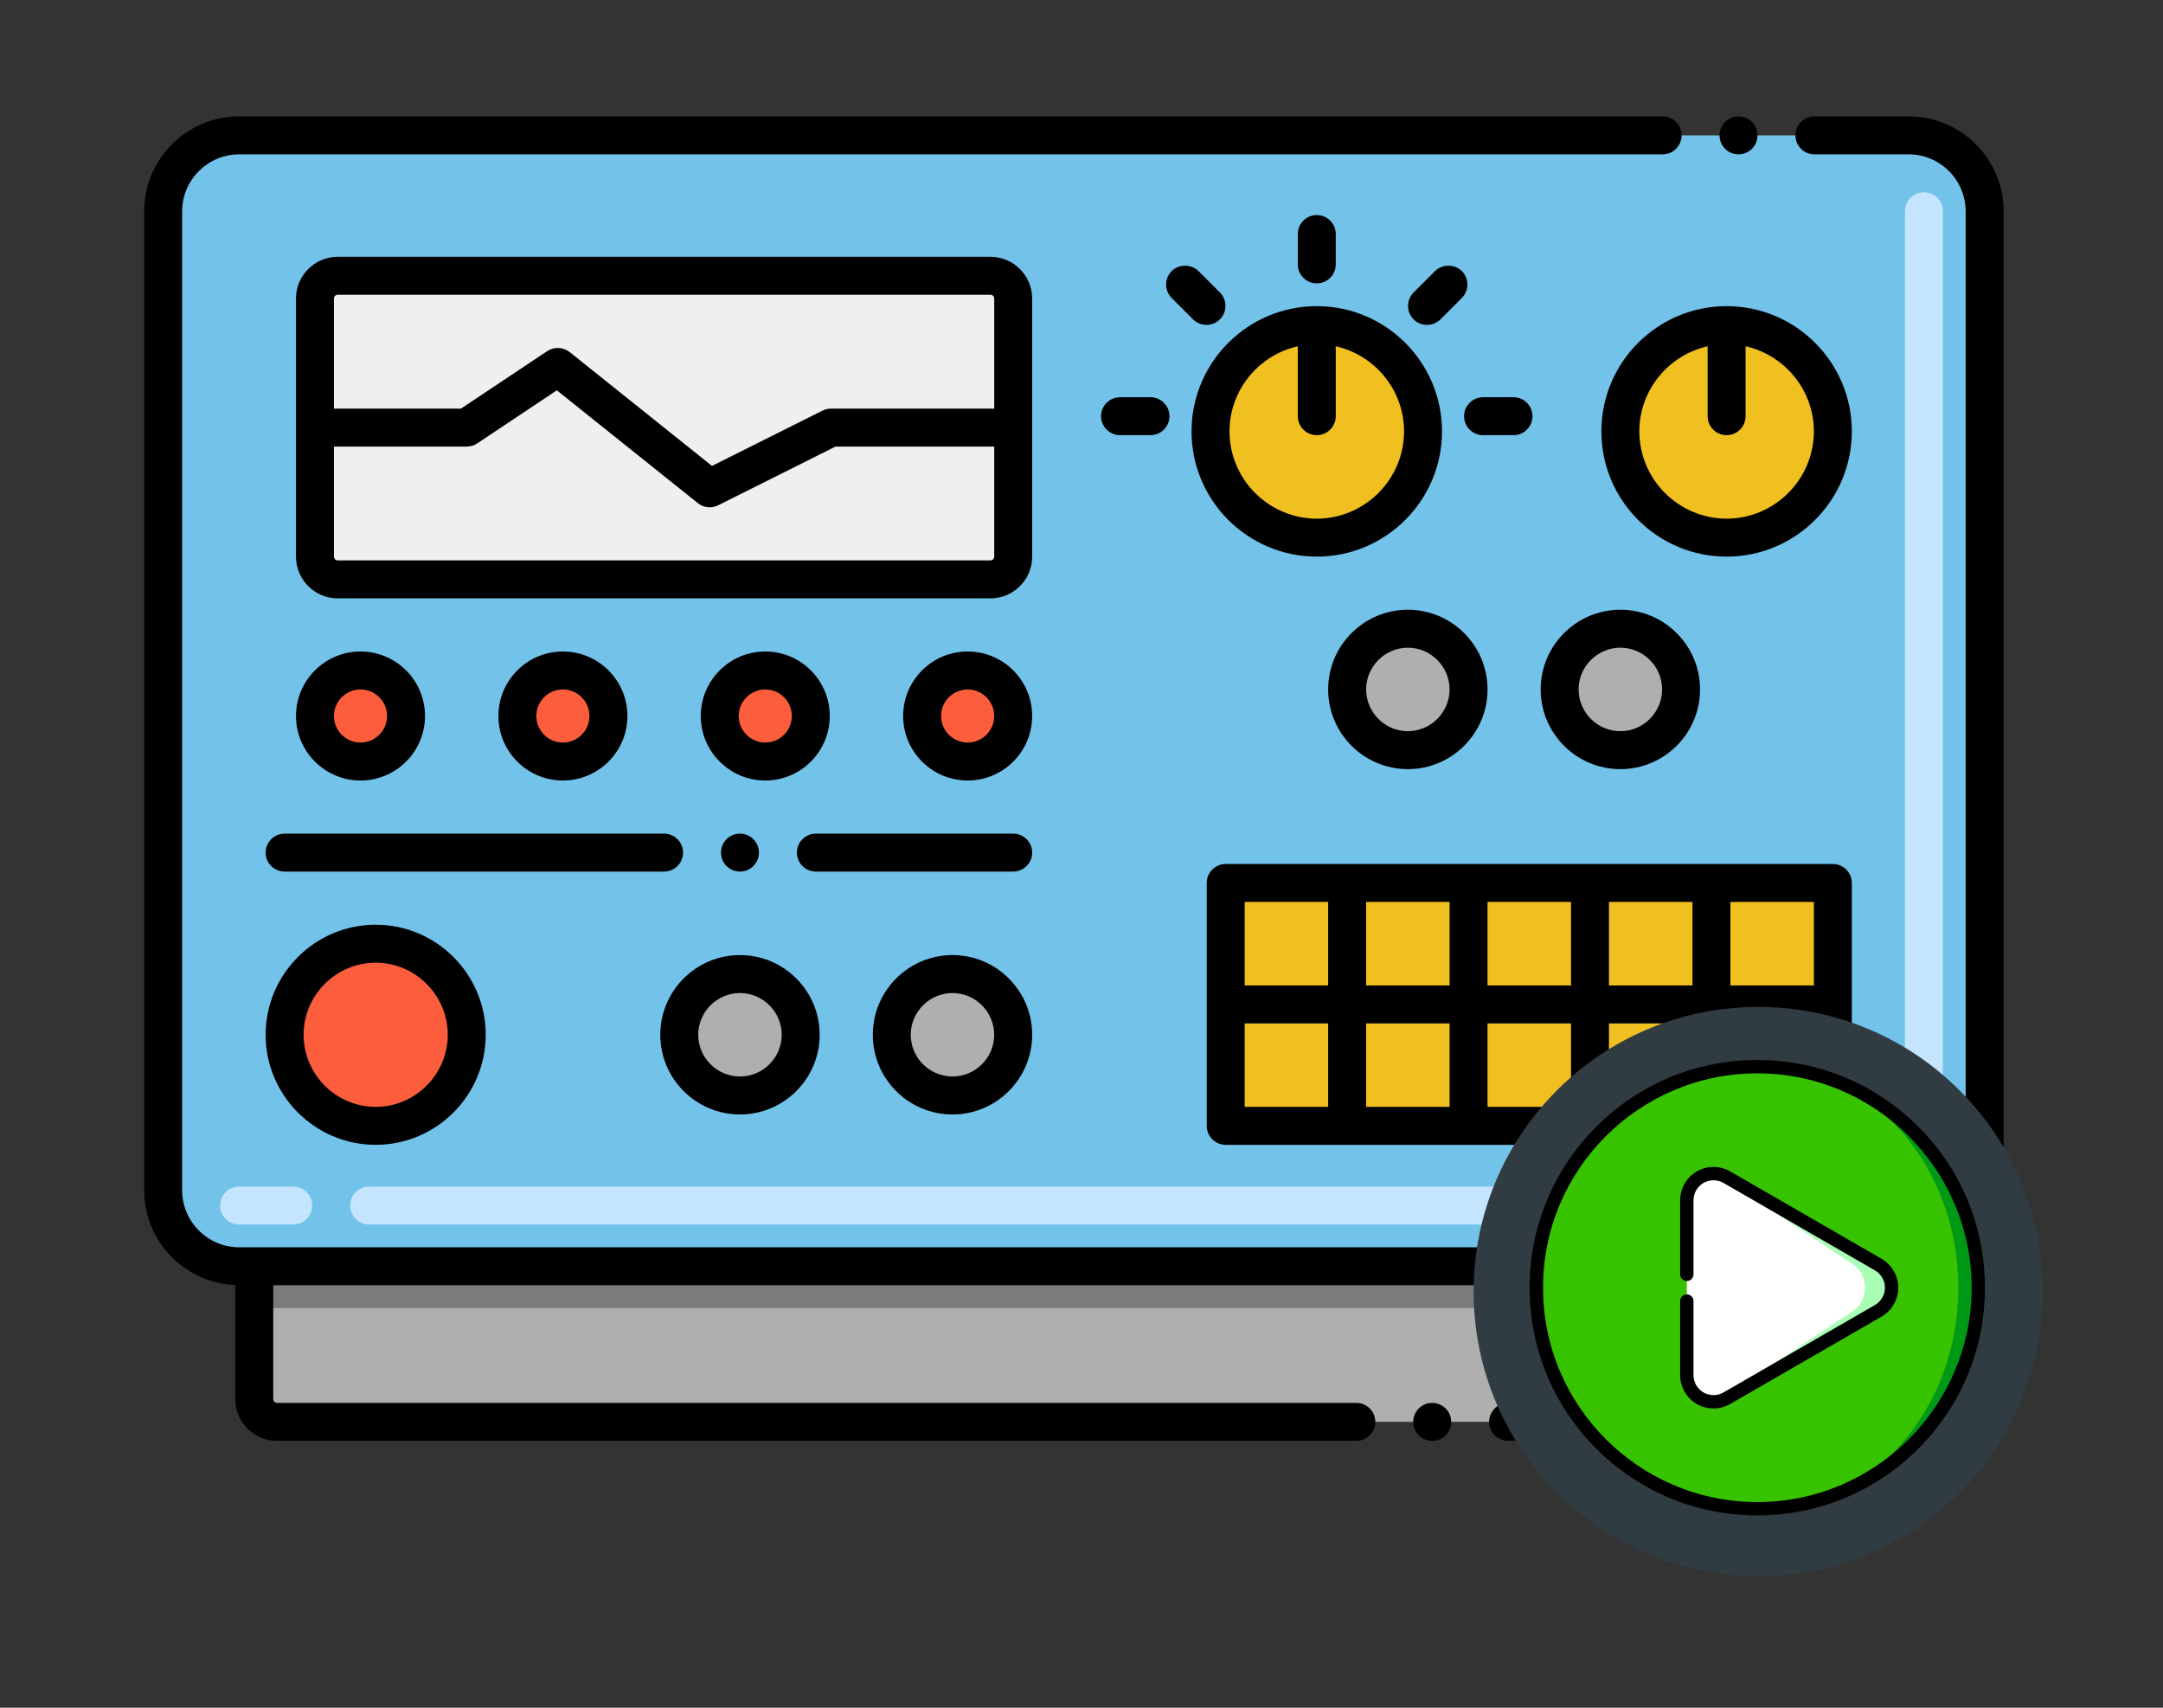 <?xml version="1.0" encoding="UTF-8"?>
<!DOCTYPE svg PUBLIC "-//W3C//DTD SVG 1.1//EN" "http://www.w3.org/Graphics/SVG/1.1/DTD/svg11.dtd">
<svg version="1.1" xmlns="http://www.w3.org/2000/svg" xmlns:xlink="http://www.w3.org/1999/xlink" x="0" y="0" width="570" height="450" viewBox="0, 0, 570, 450">
  <rect x="0" y="0" width="570" height="450" fill="#333333" stroke="none"/>
  <g id="Layer_1">
    <g id="aeu_cs-stopped">
      <g id="not_active">
        <path d="M503,333.672 L63,333.672 C51.954,333.672 43,324.718 43,313.672 L43,55.672 C43,44.626 51.954,35.672 63,35.672 L503,35.672 C514.046,35.672 523,44.626 523,55.672 L523,313.672 C523,324.718 514.046,333.672 503,333.672 z" fill="#72C2E9" display="none"/>
        <path d="M503,322.672 L97.284,322.672 C94.522,322.672 92.284,320.434 92.284,317.672 C92.284,314.91 94.522,312.672 97.284,312.672 L502,312.672 L502,55.672 C502,52.91 504.238,50.672 507,50.672 C509.762,50.672 512,52.91 512,55.672 L512,313.672 C512,318.636 507.962,322.672 503,322.672 z M77.284,322.672 L63,322.672 C60.238,322.672 58,320.434 58,317.672 C58,314.91 60.238,312.672 63,312.672 L77.284,312.672 C80.046,312.672 82.284,314.91 82.284,317.672 C82.284,320.434 80.046,322.672 77.284,322.672 z" fill="#C5E5FF" display="none"/>
        <path d="M261,152.672 L89,152.672 C85.686,152.672 83,149.986 83,146.672 L83,78.672 C83,75.358 85.686,72.672 89,72.672 L261,72.672 C264.314,72.672 267,75.358 267,78.672 L267,146.672 C267,149.986 264.314,152.672 261,152.672 z" fill="#EFEFEF" display="none"/>
        <g>
          <path d="M107,188.672 C107,195.299 101.627,200.672 95,200.672 C88.373,200.672 83,195.299 83,188.672 C83,182.045 88.373,176.672 95,176.672 C101.627,176.672 107,182.045 107,188.672 z" fill="#FC5D3D" display="none"/>
          <path d="M160.334,188.672 C160.334,195.299 154.961,200.672 148.334,200.672 C141.707,200.672 136.334,195.299 136.334,188.672 C136.334,182.045 141.707,176.672 148.334,176.672 C154.961,176.672 160.334,182.045 160.334,188.672 z" fill="#FC5D3D" display="none"/>
          <path d="M213.666,188.672 C213.666,195.299 208.293,200.672 201.666,200.672 C195.039,200.672 189.666,195.299 189.666,188.672 C189.666,182.045 195.039,176.672 201.666,176.672 C208.293,176.672 213.666,182.045 213.666,188.672 z" fill="#FC5D3D" display="none"/>
          <path d="M267,188.672 C267,195.299 261.627,200.672 255,200.672 C248.373,200.672 243,195.299 243,188.672 C243,182.045 248.373,176.672 255,176.672 C261.627,176.672 267,182.045 267,188.672 z" fill="#FC5D3D" display="none"/>
          <path d="M123,272.672 C123,285.927 112.255,296.672 99,296.672 C85.745,296.672 75,285.927 75,272.672 C75,259.417 85.745,248.672 99,248.672 C112.255,248.672 123,259.417 123,272.672 z" fill="#FC5D3D" display="none"/>
        </g>
        <path d="M267,272.672 C267,281.509 259.837,288.672 251,288.672 C242.163,288.672 235,281.509 235,272.672 C235,263.835 242.163,256.672 251,256.672 C259.837,256.672 267,263.835 267,272.672 z" fill="#AFAFAF" display="none"/>
        <path d="M211,272.672 C211,281.509 203.837,288.672 195,288.672 C186.163,288.672 179,281.509 179,272.672 C179,263.835 186.163,256.672 195,256.672 C203.837,256.672 211,263.835 211,272.672 z" fill="#AFAFAF" display="none"/>
        <path d="M323,232.672 L483,232.672 L483,296.672 L323,296.672 z" fill="#F0C020" display="none"/>
        <path d="M499,333.672 L499,368.672 C499,371.992 496.32,374.672 493,374.672 L73,374.672 C69.68,374.672 67,371.992 67,368.672 L67,333.672 z" fill="#AFAFAF" display="none"/>
        <path d="M67,333.672 L499,333.672 L499,344.672 L67,344.672 z" fill="#7D7B79" display="none"/>
        <path d="M375,113.672 C375,129.136 362.464,141.672 347,141.672 C331.536,141.672 319,129.136 319,113.672 C319,98.208 331.536,85.672 347,85.672 C362.464,85.672 375,98.208 375,113.672 z" fill="#F0C020" display="none"/>
        <path d="M483,113.672 C483,129.136 470.464,141.672 455,141.672 C439.536,141.672 427,129.136 427,113.672 C427,98.208 439.536,85.672 455,85.672 C470.464,85.672 483,98.208 483,113.672 z" fill="#F0C020" display="none"/>
        <path d="M387,181.672 C387,190.509 379.837,197.672 371,197.672 C362.163,197.672 355,190.509 355,181.672 C355,172.835 362.163,165.672 371,165.672 C379.837,165.672 387,172.835 387,181.672 z" fill="#AFAFAF" display="none"/>
        <path d="M443,181.672 C443,190.509 435.837,197.672 427,197.672 C418.163,197.672 411,190.509 411,181.672 C411,172.835 418.163,165.672 427,165.672 C435.837,165.672 443,172.835 443,181.672 z" fill="#AFAFAF" display="none"/>
        <g>
          <path d="M112,188.672 C112,179.292 104.38,171.672 95,171.672 C85.64,171.672 78,179.292 78,188.672 C78,198.052 85.64,205.672 95,205.672 C104.38,205.672 112,198.052 112,188.672 z M88,188.672 C88,184.812 91.14,181.672 95,181.672 C98.86,181.672 102,184.812 102,188.672 C102,192.532 98.86,195.672 95,195.672 C91.14,195.672 88,192.532 88,188.672 z" fill="#000000" display="none"/>
          <path d="M165.34,188.672 C165.34,179.292 157.7,171.672 148.34,171.672 C138.96,171.672 131.34,179.292 131.34,188.672 C131.34,198.052 138.96,205.672 148.34,205.672 C157.7,205.672 165.34,198.052 165.34,188.672 z M141.34,188.672 C141.34,184.812 144.48,181.672 148.34,181.672 C152.18,181.672 155.32,184.812 155.34,188.672 C155.32,192.532 152.18,195.672 148.34,195.672 C144.48,195.672 141.34,192.532 141.34,188.672 z" fill="#000000" display="none"/>
          <path d="M218.66,188.672 C218.66,179.292 211.04,171.672 201.66,171.672 C192.3,171.672 184.68,179.292 184.66,188.672 C184.68,198.052 192.3,205.672 201.66,205.672 C211.04,205.672 218.66,198.052 218.66,188.672 z M194.66,188.672 C194.68,184.812 197.82,181.672 201.66,181.672 C205.52,181.672 208.66,184.812 208.66,188.672 C208.66,192.532 205.52,195.672 201.66,195.672 C197.82,195.672 194.68,192.532 194.66,188.672 z" fill="#000000" display="none"/>
          <path d="M255,171.672 C245.62,171.672 238,179.292 238,188.672 C238,198.052 245.62,205.672 255,205.672 C264.38,205.672 272,198.052 272,188.672 C272,179.292 264.38,171.672 255,171.672 z M255,195.672 C251.14,195.672 248,192.532 248,188.672 C248,184.812 251.14,181.672 255,181.672 C258.86,181.672 262,184.812 262,188.672 C262,192.532 258.86,195.672 255,195.672 z" fill="#000000" display="none"/>
          <path d="M267,219.672 L215,219.672 C212.24,219.672 210,221.912 210,224.672 C210,227.432 212.24,229.672 215,229.672 L267,229.672 C269.76,229.672 272,227.432 272,224.672 C272,221.912 269.76,219.672 267,219.672 z" fill="#000000" display="none"/>
          <path d="M200,224.672 C200,227.433 197.761,229.672 195,229.672 C192.239,229.672 190,227.433 190,224.672 C190,221.911 192.239,219.672 195,219.672 C197.761,219.672 200,221.911 200,224.672 z" fill="#000000" display="none"/>
          <path d="M180,224.672 C180,221.912 177.76,219.672 175,219.672 L75,219.672 C72.24,219.672 70,221.912 70,224.672 C70,227.432 72.24,229.672 75,229.672 L175,229.672 C177.76,229.672 180,227.432 180,224.672 z" fill="#000000" display="none"/>
          <path d="M503,30.672 L478.14,30.672 C475.38,30.672 473.14,32.912 473.14,35.672 C473.14,38.432 475.38,40.672 478.14,40.672 L503,40.672 C511.26,40.692 517.98,47.412 518,55.672 L518,313.672 C518,322.146 511.054,328.672 503,328.672 L63,328.672 C54.74,328.652 48.02,321.932 48,313.672 L48,55.672 C48.02,47.412 54.74,40.692 63,40.672 L438.14,40.672 C440.9,40.672 443.14,38.432 443.14,35.672 C443.14,32.912 440.9,30.672 438.14,30.672 L63,30.672 C49.22,30.672 38,41.892 38,55.672 L38,313.672 C38,327.114 48.684,338.09 62,338.622 L62,368.672 C62,374.732 66.94,379.672 73,379.672 L357.42,379.672 C360.18,379.672 362.42,377.432 362.42,374.672 C362.42,371.932 360.2,369.692 357.46,369.672 C357.44,369.672 357.44,369.672 357.42,369.672 L73,369.672 C72.46,369.672 72,369.212 72,368.672 L72,338.672 L494,338.672 L494,368.672 C494,369.212 493.54,369.672 493,369.672 L397.42,369.672 C394.68,369.672 392.42,371.912 392.42,374.672 C392.42,377.432 394.68,379.672 397.42,379.672 L493,379.672 C499.06,379.672 504,374.732 504,368.672 L504,338.632 C517.62,338.102 528,326.906 528,313.672 L528,55.672 C528,41.892 516.78,30.672 503,30.672 z" fill="#000000" display="none"/>
          <path d="M463.14,35.672 C463.14,38.433 460.901,40.672 458.14,40.672 C455.379,40.672 453.14,38.433 453.14,35.672 C453.14,32.911 455.379,30.672 458.14,30.672 C460.901,30.672 463.14,32.911 463.14,35.672 z" fill="#000000" display="none"/>
          <path d="M272,78.672 C272,72.606 267.066,67.672 261,67.672 L89,67.672 C82.934,67.672 78,72.606 78,78.672 L78,146.672 C78,152.738 82.934,157.672 89,157.672 L261,157.672 C267.066,157.672 272,152.738 272,146.672 z M262,146.672 C262,147.224 261.552,147.672 261,147.672 L89,147.672 C88.448,147.672 88,147.224 88,146.672 L88,117.672 L123,117.672 C124,117.672 124.94,117.392 125.78,116.832 L146.74,102.852 L183.88,132.572 C185.338,133.766 187.426,134.034 189.24,133.152 L220.18,117.672 L262,117.672 z M262,107.672 L219,107.672 C218.22,107.672 217.48,107.852 216.76,108.192 L187.62,122.772 L150.12,92.772 C148.46,91.452 146,91.332 144.22,92.512 L121.48,107.672 L88,107.672 L88,78.672 C88,78.12 88.448,77.672 89,77.672 L261,77.672 C261.552,77.672 262,78.12 262,78.672 z" fill="#000000" display="none"/>
          <path d="M347,146.672 C365.2,146.672 380,131.872 380,113.672 C380,95.472 365.2,80.672 347,80.672 C328.8,80.672 314,95.472 314,113.672 C314,131.872 328.8,146.672 347,146.672 z M342,91.244 L342,109.672 C342,112.432 344.24,114.672 347,114.672 C349.76,114.672 352,112.432 352,109.672 L352,91.244 C362.266,93.552 369.982,102.73 370,113.672 C369.98,126.332 359.66,136.652 347,136.672 C334.34,136.652 324.02,126.332 324,113.672 C324.016,102.73 331.734,93.552 342,91.244 z" fill="#000000" display="none"/>
          <path d="M403.84,109.672 C403.84,106.912 401.6,104.672 398.84,104.672 L390.82,104.672 C388.06,104.672 385.82,106.912 385.82,109.672 C385.82,112.432 388.06,114.672 390.82,114.672 L398.84,114.672 C401.6,114.672 403.84,112.432 403.84,109.672 z" fill="#000000" display="none"/>
          <path d="M303.18,104.672 L295.16,104.672 C292.4,104.672 290.16,106.912 290.16,109.672 C290.16,112.432 292.4,114.672 295.16,114.672 L303.18,114.672 C305.94,114.672 308.18,112.432 308.18,109.672 C308.18,106.912 305.94,104.672 303.18,104.672 z" fill="#000000" display="none"/>
          <path d="M314.4,84.152 C316.478,86.188 319.624,86.01 321.48,84.152 C323.42,82.192 323.42,79.032 321.48,77.072 L315.84,71.432 C313.94,69.552 310.66,69.552 308.76,71.432 C306.902,73.288 306.724,76.434 308.76,78.512 z" fill="#000000" display="none"/>
          <path d="M352,69.672 L352,61.672 C352,58.912 349.76,56.672 347,56.672 C344.24,56.672 342,58.912 342,61.672 L342,69.672 C342,72.432 344.24,74.672 347,74.672 C349.76,74.672 352,72.432 352,69.672 z" fill="#000000" display="none"/>
          <path d="M378.16,71.432 L372.52,77.072 C370.568,79.026 370.574,82.208 372.52,84.152 C374.412,86.046 377.554,86.156 379.6,84.152 L385.24,78.512 C387.18,76.552 387.18,73.392 385.24,71.432 C383.34,69.552 380.06,69.552 378.16,71.432 z" fill="#000000" display="none"/>
          <path d="M455,80.672 C436.8,80.672 422,95.472 422,113.672 C422,131.872 436.8,146.672 455,146.672 C473.2,146.672 488,131.872 488,113.672 C488,95.472 473.2,80.672 455,80.672 z M455,136.672 C442.34,136.652 432.02,126.332 432,113.672 C432.016,102.73 439.734,93.552 450,91.244 L450,109.672 C450,112.432 452.24,114.672 455,114.672 C457.76,114.672 460,112.432 460,109.672 L460,91.244 C470.266,93.552 477.982,102.73 478,113.672 C477.98,126.332 467.66,136.652 455,136.672 z" fill="#000000" display="none"/>
          <path d="M371,160.672 C359.42,160.672 350,170.092 350,181.672 C350,193.252 359.42,202.672 371,202.672 C382.58,202.672 392,193.252 392,181.672 C392,170.092 382.58,160.672 371,160.672 z M371,192.672 C364.94,192.672 360.02,187.732 360,181.672 C360.02,175.612 364.94,170.692 371,170.672 C377.06,170.692 381.98,175.612 382,181.672 C381.98,187.732 377.06,192.672 371,192.672 z" fill="#000000" display="none"/>
          <path d="M448,181.672 C448,170.092 438.58,160.672 427,160.672 C415.42,160.672 406,170.092 406,181.672 C406,193.252 415.42,202.672 427,202.672 C438.58,202.672 448,193.252 448,181.672 z M416,181.672 C416.02,175.612 420.94,170.692 427,170.672 C433.06,170.692 438,175.612 438,181.672 C438,187.732 433.06,192.672 427,192.672 C420.94,192.672 416.02,187.732 416,181.672 z" fill="#000000" display="none"/>
          <path d="M323,301.672 L483,301.672 C485.738,301.672 488,299.476 488,296.672 L488,232.672 C488,229.892 485.732,227.672 483,227.672 L323,227.672 C320.266,227.672 318,229.896 318,232.672 L318,296.672 C318,299.404 320.222,301.672 323,301.672 z M456,237.672 L478,237.672 L478,259.672 L456,259.672 z M456,269.672 L478,269.672 L478,291.672 L456,291.672 z M424,237.672 L446,237.672 L446,259.672 L424,259.672 z M424,269.672 L446,269.672 L446,291.672 L424,291.672 z M392,237.672 L414,237.672 L414,259.672 L392,259.672 z M392,269.672 L414,269.672 L414,291.672 L392,291.672 z M360,237.672 L382,237.672 L382,259.672 L360,259.672 z M360,269.672 L382,269.672 L382,291.672 L360,291.672 z M328,237.672 L350,237.672 L350,259.672 L328,259.672 z M328,269.672 L350,269.672 L350,291.672 L328,291.672 z" fill="#000000" display="none"/>
          <path d="M70,272.672 C70,288.652 83.02,301.672 99,301.672 C114.98,301.672 128,288.652 128,272.672 C128,256.692 114.98,243.672 99,243.672 C83.02,243.672 70,256.692 70,272.672 z M118,272.672 C117.98,283.132 109.46,291.652 99,291.672 C88.54,291.652 80.02,283.132 80,272.672 C80.02,262.212 88.54,253.692 99,253.672 C109.46,253.692 117.98,262.212 118,272.672 z" fill="#000000" display="none"/>
          <path d="M251,251.672 C239.42,251.672 230,261.092 230,272.672 C230,284.252 239.42,293.672 251,293.672 C262.58,293.672 272,284.252 272,272.672 C272,261.092 262.58,251.672 251,251.672 z M251,283.672 C244.94,283.652 240.02,278.732 240,272.672 C240.02,266.612 244.94,261.692 251,261.672 C257.06,261.692 261.98,266.612 262,272.672 C261.98,278.732 257.06,283.652 251,283.672 z" fill="#000000" display="none"/>
          <path d="M195,293.672 C206.58,293.672 216,284.252 216,272.672 C216,261.092 206.58,251.672 195,251.672 C183.42,251.672 174,261.092 174,272.672 C174,284.252 183.42,293.672 195,293.672 z M195,261.672 C201.06,261.692 205.98,266.612 206,272.672 C205.98,278.732 201.06,283.652 195,283.672 C188.94,283.652 184,278.732 184,272.672 C184,266.612 188.94,261.692 195,261.672 z" fill="#000000" display="none"/>
          <path d="M382.42,374.672 C382.42,377.433 380.181,379.672 377.42,379.672 C374.659,379.672 372.42,377.433 372.42,374.672 C372.42,371.911 374.659,369.672 377.42,369.672 C380.181,369.672 382.42,371.911 382.42,374.672 z" fill="#000000" display="none"/>
        </g>
        <g>
          <path d="M538.334,341.334 C538.334,382.755 504.755,416.334 463.334,416.334 C421.913,416.334 388.334,382.755 388.334,341.334 C388.334,299.913 421.913,266.334 463.334,266.334 C504.755,266.334 538.334,299.913 538.334,341.334 z" fill="#303C42" display="none"/>
          <path d="M524.698,341.334 C524.698,375.224 497.224,402.698 463.334,402.698 C429.444,402.698 401.97,375.224 401.97,341.334 C401.97,307.444 429.444,279.97 463.334,279.97 C497.224,279.97 524.698,307.444 524.698,341.334 z" fill="#7CB342" display="none"/>
          <path d="M492.604,316.059 L449.697,358.965 L434.063,343.332 C431.4,340.668 427.085,340.668 424.422,343.332 C421.759,345.995 421.759,350.31 424.422,352.973 L444.877,373.427 C446.208,374.759 447.953,375.425 449.698,375.425 C451.442,375.425 453.187,374.759 454.519,373.427 L502.246,325.7 C504.91,323.036 504.91,318.721 502.246,316.059 C499.582,313.396 495.267,313.396 492.604,316.059 z" fill="#303C42" display="none"/>
        </g>
      </g>
      <g id="active">
        <path d="M503,333.672 L63,333.672 C51.954,333.672 43,324.718 43,313.672 L43,55.672 C43,44.626 51.954,35.672 63,35.672 L503,35.672 C514.046,35.672 523,44.626 523,55.672 L523,313.672 C523,324.718 514.046,333.672 503,333.672 z" fill="#72C2E9"/>
        <path d="M503,322.672 L97.284,322.672 C94.522,322.672 92.284,320.434 92.284,317.672 C92.284,314.91 94.522,312.672 97.284,312.672 L502,312.672 L502,55.672 C502,52.91 504.238,50.672 507,50.672 C509.762,50.672 512,52.91 512,55.672 L512,313.672 C512,318.636 507.962,322.672 503,322.672 z M77.284,322.672 L63,322.672 C60.238,322.672 58,320.434 58,317.672 C58,314.91 60.238,312.672 63,312.672 L77.284,312.672 C80.046,312.672 82.284,314.91 82.284,317.672 C82.284,320.434 80.046,322.672 77.284,322.672 z" fill="#C5E5FF"/>
        <path d="M261,152.672 L89,152.672 C85.686,152.672 83,149.986 83,146.672 L83,78.672 C83,75.358 85.686,72.672 89,72.672 L261,72.672 C264.314,72.672 267,75.358 267,78.672 L267,146.672 C267,149.986 264.314,152.672 261,152.672 z" fill="#EFEFEF"/>
        <g>
          <path d="M107,188.672 C107,195.299 101.627,200.672 95,200.672 C88.373,200.672 83,195.299 83,188.672 C83,182.045 88.373,176.672 95,176.672 C101.627,176.672 107,182.045 107,188.672 z" fill="#FC5D3D"/>
          <path d="M160.334,188.672 C160.334,195.299 154.961,200.672 148.334,200.672 C141.707,200.672 136.334,195.299 136.334,188.672 C136.334,182.045 141.707,176.672 148.334,176.672 C154.961,176.672 160.334,182.045 160.334,188.672 z" fill="#FC5D3D"/>
          <path d="M213.666,188.672 C213.666,195.299 208.293,200.672 201.666,200.672 C195.039,200.672 189.666,195.299 189.666,188.672 C189.666,182.045 195.039,176.672 201.666,176.672 C208.293,176.672 213.666,182.045 213.666,188.672 z" fill="#FC5D3D"/>
          <path d="M267,188.672 C267,195.299 261.627,200.672 255,200.672 C248.373,200.672 243,195.299 243,188.672 C243,182.045 248.373,176.672 255,176.672 C261.627,176.672 267,182.045 267,188.672 z" fill="#FC5D3D"/>
          <path d="M123,272.672 C123,285.927 112.255,296.672 99,296.672 C85.745,296.672 75,285.927 75,272.672 C75,259.417 85.745,248.672 99,248.672 C112.255,248.672 123,259.417 123,272.672 z" fill="#FC5D3D"/>
        </g>
        <path d="M267,272.672 C267,281.509 259.837,288.672 251,288.672 C242.163,288.672 235,281.509 235,272.672 C235,263.835 242.163,256.672 251,256.672 C259.837,256.672 267,263.835 267,272.672 z" fill="#AFAFAF"/>
        <path d="M211,272.672 C211,281.509 203.837,288.672 195,288.672 C186.163,288.672 179,281.509 179,272.672 C179,263.835 186.163,256.672 195,256.672 C203.837,256.672 211,263.835 211,272.672 z" fill="#AFAFAF"/>
        <path d="M323,232.672 L483,232.672 L483,296.672 L323,296.672 z" fill="#F0C020"/>
        <path d="M499,333.672 L499,368.672 C499,371.992 496.32,374.672 493,374.672 L73,374.672 C69.68,374.672 67,371.992 67,368.672 L67,333.672 z" fill="#AFAFAF"/>
        <path d="M67,333.672 L499,333.672 L499,344.672 L67,344.672 z" fill="#7D7B79"/>
        <path d="M375,113.672 C375,129.136 362.464,141.672 347,141.672 C331.536,141.672 319,129.136 319,113.672 C319,98.208 331.536,85.672 347,85.672 C362.464,85.672 375,98.208 375,113.672 z" fill="#F0C020"/>
        <path d="M483,113.672 C483,129.136 470.464,141.672 455,141.672 C439.536,141.672 427,129.136 427,113.672 C427,98.208 439.536,85.672 455,85.672 C470.464,85.672 483,98.208 483,113.672 z" fill="#F0C020"/>
        <path d="M387,181.672 C387,190.509 379.837,197.672 371,197.672 C362.163,197.672 355,190.509 355,181.672 C355,172.835 362.163,165.672 371,165.672 C379.837,165.672 387,172.835 387,181.672 z" fill="#AFAFAF"/>
        <path d="M443,181.672 C443,190.509 435.837,197.672 427,197.672 C418.163,197.672 411,190.509 411,181.672 C411,172.835 418.163,165.672 427,165.672 C435.837,165.672 443,172.835 443,181.672 z" fill="#AFAFAF"/>
        <g>
          <path d="M112,188.672 C112,179.292 104.38,171.672 95,171.672 C85.64,171.672 78,179.292 78,188.672 C78,198.052 85.64,205.672 95,205.672 C104.38,205.672 112,198.052 112,188.672 z M88,188.672 C88,184.812 91.14,181.672 95,181.672 C98.86,181.672 102,184.812 102,188.672 C102,192.532 98.86,195.672 95,195.672 C91.14,195.672 88,192.532 88,188.672 z" fill="#000000"/>
          <path d="M165.34,188.672 C165.34,179.292 157.7,171.672 148.34,171.672 C138.96,171.672 131.34,179.292 131.34,188.672 C131.34,198.052 138.96,205.672 148.34,205.672 C157.7,205.672 165.34,198.052 165.34,188.672 z M141.34,188.672 C141.34,184.812 144.48,181.672 148.34,181.672 C152.18,181.672 155.32,184.812 155.34,188.672 C155.32,192.532 152.18,195.672 148.34,195.672 C144.48,195.672 141.34,192.532 141.34,188.672 z" fill="#000000"/>
          <path d="M218.66,188.672 C218.66,179.292 211.04,171.672 201.66,171.672 C192.3,171.672 184.68,179.292 184.66,188.672 C184.68,198.052 192.3,205.672 201.66,205.672 C211.04,205.672 218.66,198.052 218.66,188.672 z M194.66,188.672 C194.68,184.812 197.82,181.672 201.66,181.672 C205.52,181.672 208.66,184.812 208.66,188.672 C208.66,192.532 205.52,195.672 201.66,195.672 C197.82,195.672 194.68,192.532 194.66,188.672 z" fill="#000000"/>
          <path d="M255,171.672 C245.62,171.672 238,179.292 238,188.672 C238,198.052 245.62,205.672 255,205.672 C264.38,205.672 272,198.052 272,188.672 C272,179.292 264.38,171.672 255,171.672 z M255,195.672 C251.14,195.672 248,192.532 248,188.672 C248,184.812 251.14,181.672 255,181.672 C258.86,181.672 262,184.812 262,188.672 C262,192.532 258.86,195.672 255,195.672 z" fill="#000000"/>
          <path d="M267,219.672 L215,219.672 C212.24,219.672 210,221.912 210,224.672 C210,227.432 212.24,229.672 215,229.672 L267,229.672 C269.76,229.672 272,227.432 272,224.672 C272,221.912 269.76,219.672 267,219.672 z" fill="#000000"/>
          <path d="M200,224.672 C200,227.433 197.761,229.672 195,229.672 C192.239,229.672 190,227.433 190,224.672 C190,221.911 192.239,219.672 195,219.672 C197.761,219.672 200,221.911 200,224.672 z" fill="#000000"/>
          <path d="M180,224.672 C180,221.912 177.76,219.672 175,219.672 L75,219.672 C72.24,219.672 70,221.912 70,224.672 C70,227.432 72.24,229.672 75,229.672 L175,229.672 C177.76,229.672 180,227.432 180,224.672 z" fill="#000000"/>
          <path d="M503,30.672 L478.14,30.672 C475.38,30.672 473.14,32.912 473.14,35.672 C473.14,38.432 475.38,40.672 478.14,40.672 L503,40.672 C511.26,40.692 517.98,47.412 518,55.672 L518,313.672 C518,322.146 511.054,328.672 503,328.672 L63,328.672 C54.74,328.652 48.02,321.932 48,313.672 L48,55.672 C48.02,47.412 54.74,40.692 63,40.672 L438.14,40.672 C440.9,40.672 443.14,38.432 443.14,35.672 C443.14,32.912 440.9,30.672 438.14,30.672 L63,30.672 C49.22,30.672 38,41.892 38,55.672 L38,313.672 C38,327.114 48.684,338.09 62,338.622 L62,368.672 C62,374.732 66.94,379.672 73,379.672 L357.42,379.672 C360.18,379.672 362.42,377.432 362.42,374.672 C362.42,371.932 360.2,369.692 357.46,369.672 C357.44,369.672 357.44,369.672 357.42,369.672 L73,369.672 C72.46,369.672 72,369.212 72,368.672 L72,338.672 L494,338.672 L494,368.672 C494,369.212 493.54,369.672 493,369.672 L397.42,369.672 C394.68,369.672 392.42,371.912 392.42,374.672 C392.42,377.432 394.68,379.672 397.42,379.672 L493,379.672 C499.06,379.672 504,374.732 504,368.672 L504,338.632 C517.62,338.102 528,326.906 528,313.672 L528,55.672 C528,41.892 516.78,30.672 503,30.672 z" fill="#000000"/>
          <path d="M463.14,35.672 C463.14,38.433 460.901,40.672 458.14,40.672 C455.379,40.672 453.14,38.433 453.14,35.672 C453.14,32.911 455.379,30.672 458.14,30.672 C460.901,30.672 463.14,32.911 463.14,35.672 z" fill="#000000"/>
          <path d="M272,78.672 C272,72.606 267.066,67.672 261,67.672 L89,67.672 C82.934,67.672 78,72.606 78,78.672 L78,146.672 C78,152.738 82.934,157.672 89,157.672 L261,157.672 C267.066,157.672 272,152.738 272,146.672 z M262,146.672 C262,147.224 261.552,147.672 261,147.672 L89,147.672 C88.448,147.672 88,147.224 88,146.672 L88,117.672 L123,117.672 C124,117.672 124.94,117.392 125.78,116.832 L146.74,102.852 L183.88,132.572 C185.338,133.766 187.426,134.034 189.24,133.152 L220.18,117.672 L262,117.672 z M262,107.672 L219,107.672 C218.22,107.672 217.48,107.852 216.76,108.192 L187.62,122.772 L150.12,92.772 C148.46,91.452 146,91.332 144.22,92.512 L121.48,107.672 L88,107.672 L88,78.672 C88,78.12 88.448,77.672 89,77.672 L261,77.672 C261.552,77.672 262,78.12 262,78.672 z" fill="#000000"/>
          <path d="M347,146.672 C365.2,146.672 380,131.872 380,113.672 C380,95.472 365.2,80.672 347,80.672 C328.8,80.672 314,95.472 314,113.672 C314,131.872 328.8,146.672 347,146.672 z M342,91.244 L342,109.672 C342,112.432 344.24,114.672 347,114.672 C349.76,114.672 352,112.432 352,109.672 L352,91.244 C362.266,93.552 369.982,102.73 370,113.672 C369.98,126.332 359.66,136.652 347,136.672 C334.34,136.652 324.02,126.332 324,113.672 C324.016,102.73 331.734,93.552 342,91.244 z" fill="#000000"/>
          <path d="M403.84,109.672 C403.84,106.912 401.6,104.672 398.84,104.672 L390.82,104.672 C388.06,104.672 385.82,106.912 385.82,109.672 C385.82,112.432 388.06,114.672 390.82,114.672 L398.84,114.672 C401.6,114.672 403.84,112.432 403.84,109.672 z" fill="#000000"/>
          <path d="M303.18,104.672 L295.16,104.672 C292.4,104.672 290.16,106.912 290.16,109.672 C290.16,112.432 292.4,114.672 295.16,114.672 L303.18,114.672 C305.94,114.672 308.18,112.432 308.18,109.672 C308.18,106.912 305.94,104.672 303.18,104.672 z" fill="#000000"/>
          <path d="M314.4,84.152 C316.478,86.188 319.624,86.01 321.48,84.152 C323.42,82.192 323.42,79.032 321.48,77.072 L315.84,71.432 C313.94,69.552 310.66,69.552 308.76,71.432 C306.902,73.288 306.724,76.434 308.76,78.512 z" fill="#000000"/>
          <path d="M352,69.672 L352,61.672 C352,58.912 349.76,56.672 347,56.672 C344.24,56.672 342,58.912 342,61.672 L342,69.672 C342,72.432 344.24,74.672 347,74.672 C349.76,74.672 352,72.432 352,69.672 z" fill="#000000"/>
          <path d="M378.16,71.432 L372.52,77.072 C370.568,79.026 370.574,82.208 372.52,84.152 C374.412,86.046 377.554,86.156 379.6,84.152 L385.24,78.512 C387.18,76.552 387.18,73.392 385.24,71.432 C383.34,69.552 380.06,69.552 378.16,71.432 z" fill="#000000"/>
          <path d="M455,80.672 C436.8,80.672 422,95.472 422,113.672 C422,131.872 436.8,146.672 455,146.672 C473.2,146.672 488,131.872 488,113.672 C488,95.472 473.2,80.672 455,80.672 z M455,136.672 C442.34,136.652 432.02,126.332 432,113.672 C432.016,102.73 439.734,93.552 450,91.244 L450,109.672 C450,112.432 452.24,114.672 455,114.672 C457.76,114.672 460,112.432 460,109.672 L460,91.244 C470.266,93.552 477.982,102.73 478,113.672 C477.98,126.332 467.66,136.652 455,136.672 z" fill="#000000"/>
          <path d="M371,160.672 C359.42,160.672 350,170.092 350,181.672 C350,193.252 359.42,202.672 371,202.672 C382.58,202.672 392,193.252 392,181.672 C392,170.092 382.58,160.672 371,160.672 z M371,192.672 C364.94,192.672 360.02,187.732 360,181.672 C360.02,175.612 364.94,170.692 371,170.672 C377.06,170.692 381.98,175.612 382,181.672 C381.98,187.732 377.06,192.672 371,192.672 z" fill="#000000"/>
          <path d="M448,181.672 C448,170.092 438.58,160.672 427,160.672 C415.42,160.672 406,170.092 406,181.672 C406,193.252 415.42,202.672 427,202.672 C438.58,202.672 448,193.252 448,181.672 z M416,181.672 C416.02,175.612 420.94,170.692 427,170.672 C433.06,170.692 438,175.612 438,181.672 C438,187.732 433.06,192.672 427,192.672 C420.94,192.672 416.02,187.732 416,181.672 z" fill="#000000"/>
          <path d="M323,301.672 L483,301.672 C485.738,301.672 488,299.476 488,296.672 L488,232.672 C488,229.892 485.732,227.672 483,227.672 L323,227.672 C320.266,227.672 318,229.896 318,232.672 L318,296.672 C318,299.404 320.222,301.672 323,301.672 z M456,237.672 L478,237.672 L478,259.672 L456,259.672 z M456,269.672 L478,269.672 L478,291.672 L456,291.672 z M424,237.672 L446,237.672 L446,259.672 L424,259.672 z M424,269.672 L446,269.672 L446,291.672 L424,291.672 z M392,237.672 L414,237.672 L414,259.672 L392,259.672 z M392,269.672 L414,269.672 L414,291.672 L392,291.672 z M360,237.672 L382,237.672 L382,259.672 L360,259.672 z M360,269.672 L382,269.672 L382,291.672 L360,291.672 z M328,237.672 L350,237.672 L350,259.672 L328,259.672 z M328,269.672 L350,269.672 L350,291.672 L328,291.672 z" fill="#000000"/>
          <path d="M70,272.672 C70,288.652 83.02,301.672 99,301.672 C114.98,301.672 128,288.652 128,272.672 C128,256.692 114.98,243.672 99,243.672 C83.02,243.672 70,256.692 70,272.672 z M118,272.672 C117.98,283.132 109.46,291.652 99,291.672 C88.54,291.652 80.02,283.132 80,272.672 C80.02,262.212 88.54,253.692 99,253.672 C109.46,253.692 117.98,262.212 118,272.672 z" fill="#000000"/>
          <path d="M251,251.672 C239.42,251.672 230,261.092 230,272.672 C230,284.252 239.42,293.672 251,293.672 C262.58,293.672 272,284.252 272,272.672 C272,261.092 262.58,251.672 251,251.672 z M251,283.672 C244.94,283.652 240.02,278.732 240,272.672 C240.02,266.612 244.94,261.692 251,261.672 C257.06,261.692 261.98,266.612 262,272.672 C261.98,278.732 257.06,283.652 251,283.672 z" fill="#000000"/>
          <path d="M195,293.672 C206.58,293.672 216,284.252 216,272.672 C216,261.092 206.58,251.672 195,251.672 C183.42,251.672 174,261.092 174,272.672 C174,284.252 183.42,293.672 195,293.672 z M195,261.672 C201.06,261.692 205.98,266.612 206,272.672 C205.98,278.732 201.06,283.652 195,283.672 C188.94,283.652 184,278.732 184,272.672 C184,266.612 188.94,261.692 195,261.672 z" fill="#000000"/>
          <path d="M382.42,374.672 C382.42,377.433 380.181,379.672 377.42,379.672 C374.659,379.672 372.42,377.433 372.42,374.672 C372.42,371.911 374.659,369.672 377.42,369.672 C380.181,369.672 382.42,371.911 382.42,374.672 z" fill="#000000"/>
        </g>
        <path d="M538.334,340.334 C538.334,381.755 504.755,415.334 463.334,415.334 C421.913,415.334 388.334,381.755 388.334,340.334 C388.334,298.913 421.913,265.334 463.334,265.334 C504.755,265.334 538.334,298.913 538.334,340.334 z" fill="#303C42"/>
      </g>
    </g>
    <path d="M492.36,310.634 L449.453,353.54 L433.819,337.907 C431.156,335.243 426.841,335.243 424.178,337.907 C421.515,340.57 421.515,344.885 424.178,347.548 L444.633,368.002 C445.964,369.334 447.709,370 449.454,370 C451.198,370 452.943,369.334 454.275,368.002 L502.002,320.275 C504.666,317.611 504.666,313.296 502.002,310.634 C499.338,307.971 495.023,307.971 492.36,310.634 z" fill="#303C42"/>
    <g>
      <path d="M464.848,281.076 L464.848,397.561 C497.014,397.561 523.09,371.485 523.09,339.318 C523.09,307.152 497.014,281.076 464.848,281.076 z" fill="#009916"/>
      <path d="M516.059,339.318 C516.059,307.152 493.131,281.076 464.848,281.076 C432.682,281.076 406.606,307.152 406.606,339.318 C406.606,371.485 432.682,397.561 464.848,397.561 C493.131,397.561 516.059,371.485 516.059,339.318 z" fill="#38C300"/>
      <path d="M494.96,333.227 C494.96,333.225 455.069,310.194 455.069,310.194 C453.859,309.496 452.46,309.172 451.062,309.268 L451.06,369.369 C452.459,369.464 453.858,369.14 455.067,368.442 L494.96,345.41 C497.064,344.194 498.481,341.922 498.481,339.318 C498.481,336.714 497.064,334.442 494.96,333.227 z" fill="#AAFFB6"/>
      <path d="M488.388,345.41 C490.217,344.194 491.45,341.923 491.45,339.318 C491.45,336.714 490.217,334.442 488.388,333.227 C488.388,333.225 453.694,310.194 453.694,310.194 C452.888,309.66 451.986,309.344 451.061,309.268 C450.026,309.338 448.991,309.638 448.032,310.192 C445.776,311.494 444.517,313.857 444.517,316.286 C444.515,316.288 444.515,362.35 444.515,362.35 C444.517,364.78 445.776,367.143 448.032,368.446 C448.99,368.999 450.026,369.299 451.06,369.369 C451.985,369.293 452.887,368.977 453.692,368.442 z" fill="#FFFFFF"/>
      <path d="M505.517,296.892 C494.184,285.56 479.117,279.318 463.09,279.318 C447.064,279.318 431.997,285.56 420.664,296.892 C409.332,308.225 403.09,323.292 403.09,339.318 C403.09,355.345 409.332,370.412 420.664,381.745 C431.997,393.077 447.064,399.318 463.09,399.318 C479.117,399.318 494.184,393.077 505.517,381.745 C516.849,370.412 523.09,355.345 523.09,339.318 C523.09,323.292 516.849,308.225 505.517,296.892 z M463.09,395.803 C431.945,395.803 406.606,370.464 406.606,339.318 C406.606,308.173 431.945,282.834 463.09,282.834 C494.236,282.834 519.575,308.173 519.575,339.318 C519.575,370.464 494.236,395.803 463.09,395.803 z" fill="#000000"/>
      <path d="M495.84,331.705 C495.691,331.619 495.541,331.532 495.392,331.446 L455.947,308.671 C453.231,307.106 449.861,307.106 447.153,308.669 C444.443,310.234 442.76,313.152 442.759,316.286 L442.776,316.286 C442.759,316.536 442.759,316.814 442.759,317.125 L442.757,335.803 C442.757,336.774 443.544,337.561 444.515,337.561 C445.486,337.561 446.273,336.774 446.273,335.803 C446.273,335.611 446.274,316.681 446.275,316.298 L446.275,316.286 C446.275,314.404 447.285,312.652 448.911,311.714 C450.536,310.776 452.559,310.777 454.19,311.716 C454.585,311.944 493.554,334.443 494.07,334.743 C494.074,334.745 494.077,334.747 494.081,334.749 C495.711,335.691 496.723,337.441 496.723,339.318 C496.723,341.195 495.711,342.946 494.082,343.887 L454.189,366.919 C452.559,367.86 450.537,367.861 448.911,366.923 C447.286,365.985 446.275,364.231 446.273,362.349 L446.273,342.834 C446.273,341.863 445.486,341.076 444.515,341.076 C443.544,341.076 442.757,341.863 442.757,342.834 L442.757,362.351 C442.76,365.485 444.445,368.404 447.153,369.967 C448.507,370.749 450.025,371.14 451.544,371.14 C453.066,371.14 454.588,370.748 455.946,369.964 L495.84,346.932 C498.553,345.364 500.239,342.447 500.239,339.318 C500.239,336.19 498.553,333.273 495.84,331.705 z" fill="#000000"/>
    </g>
  </g>
</svg>
